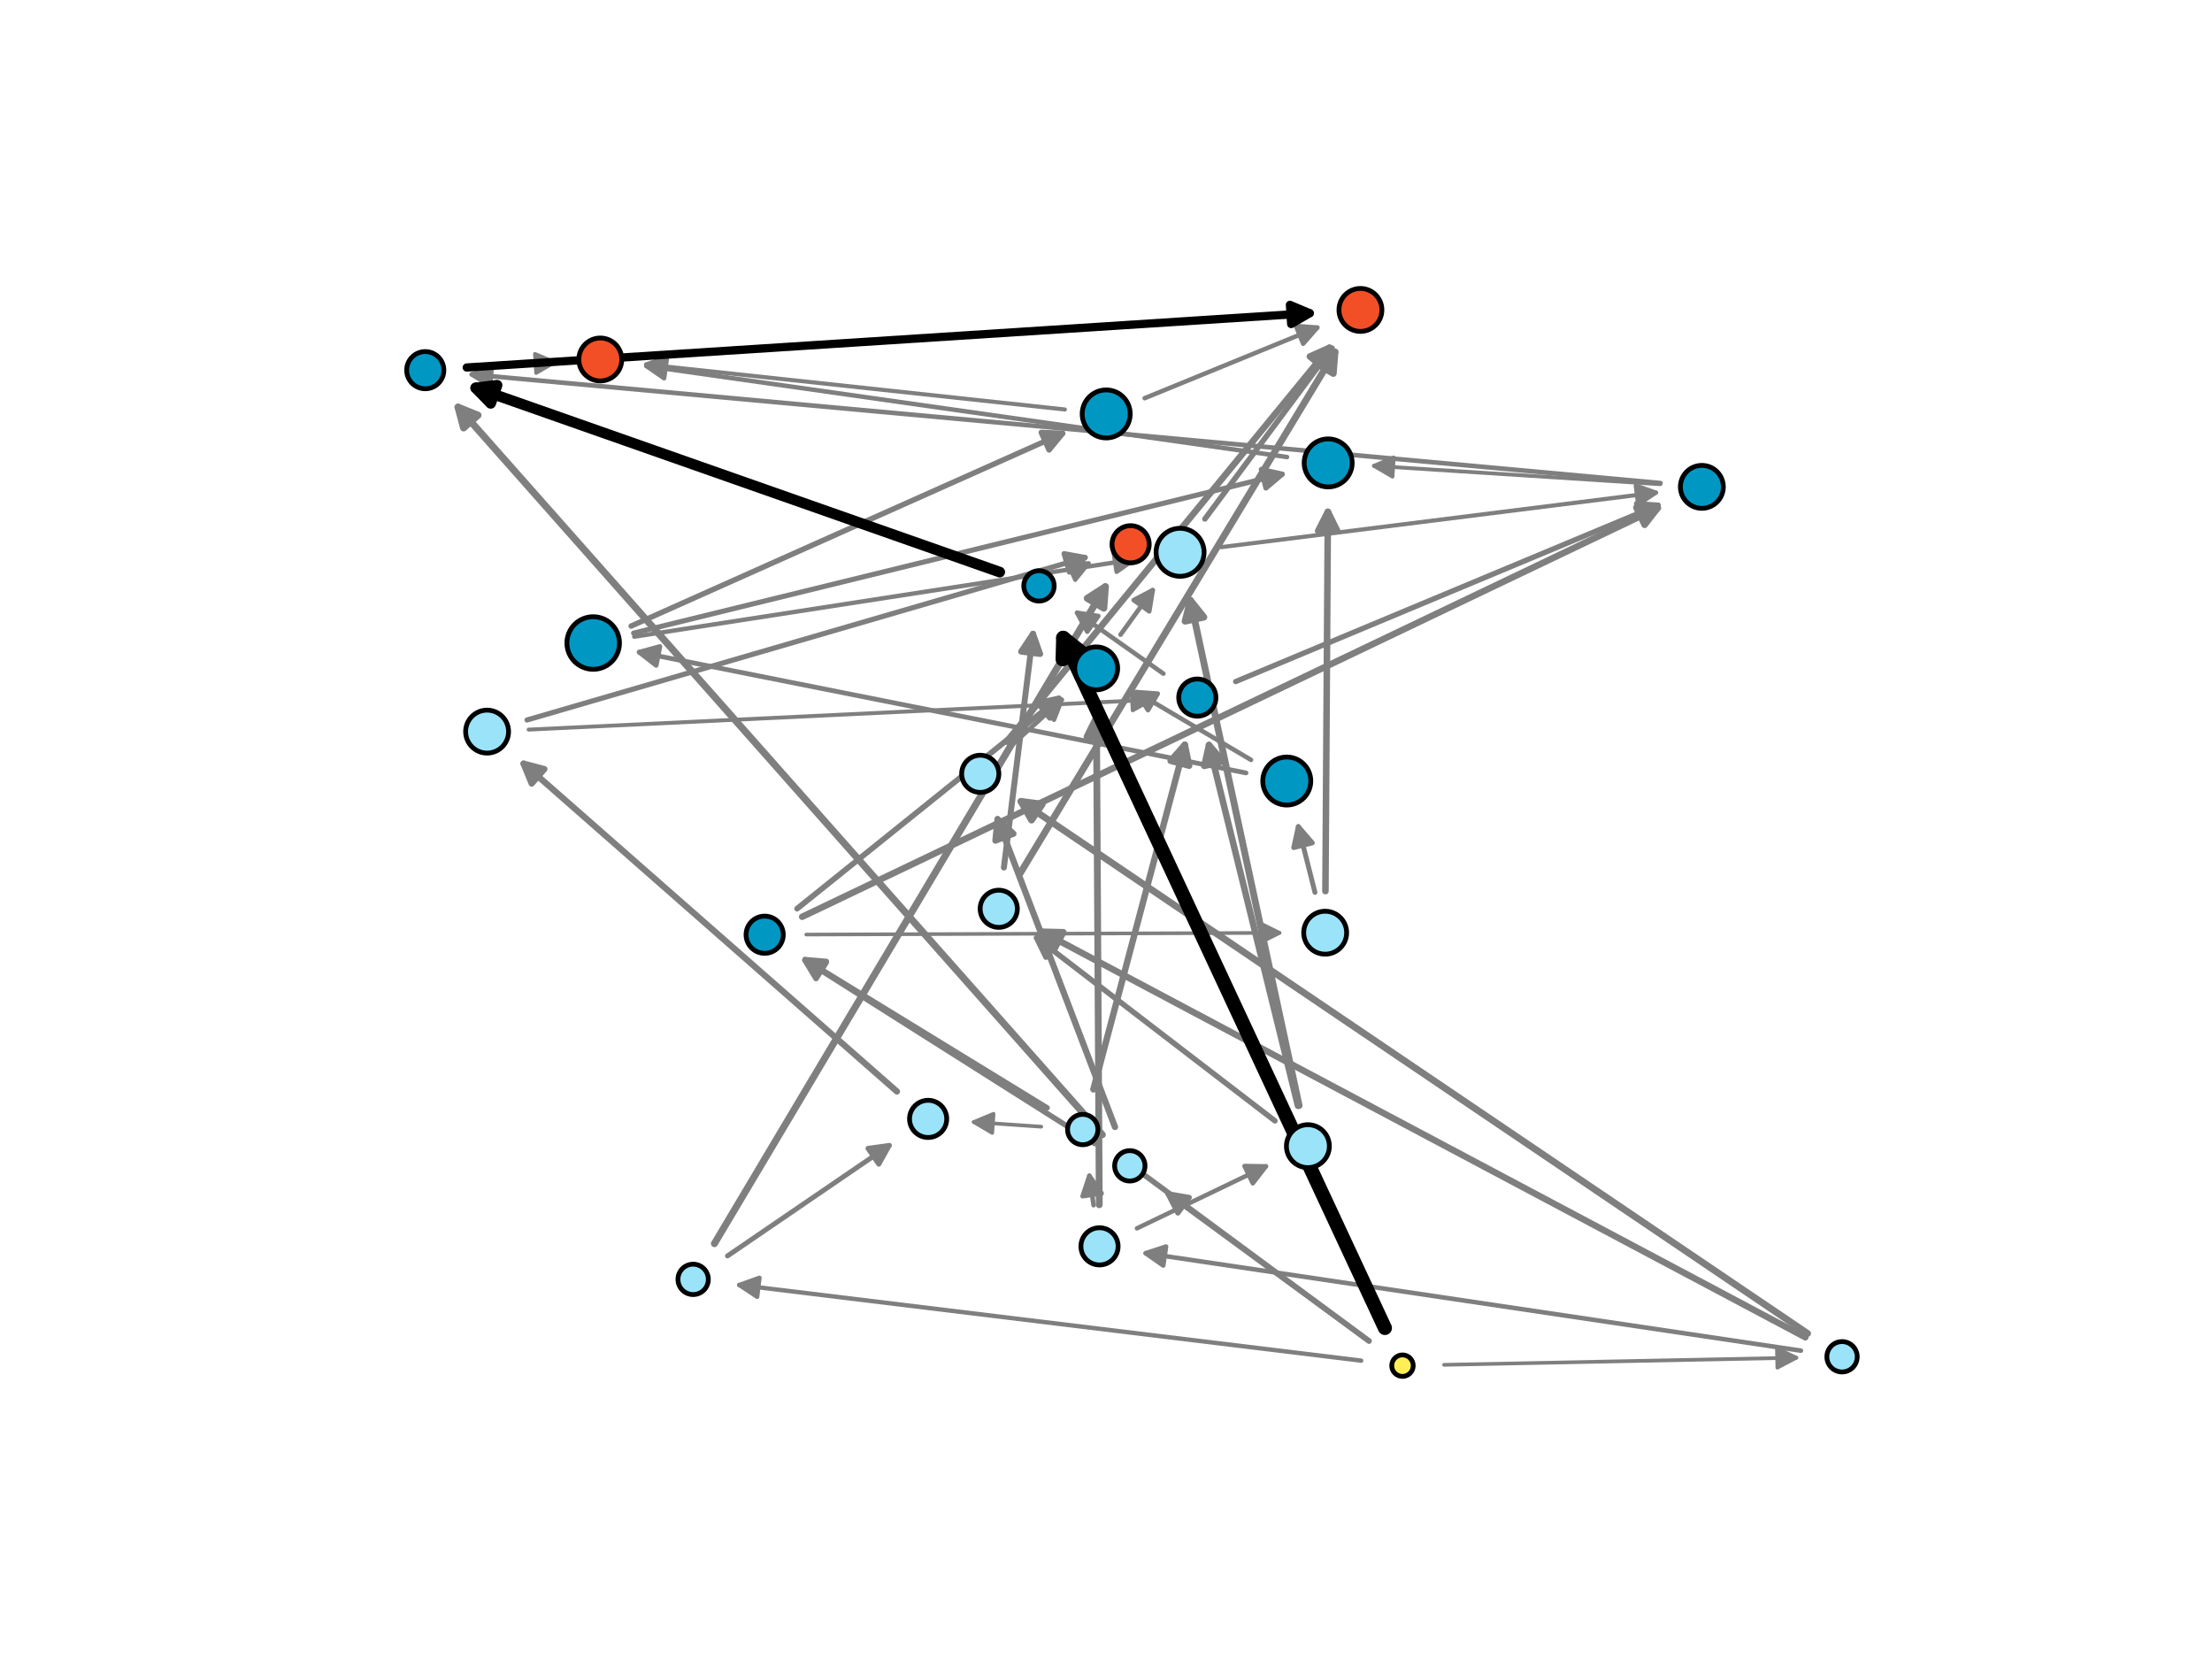 <?xml version="1.0" encoding="utf-8" standalone="no"?>
<!DOCTYPE svg PUBLIC "-//W3C//DTD SVG 1.1//EN"
  "http://www.w3.org/Graphics/SVG/1.1/DTD/svg11.dtd">
<svg xmlns:xlink="http://www.w3.org/1999/xlink" width="460.8pt" height="345.6pt" viewBox="0 0 460.8 345.6" xmlns="http://www.w3.org/2000/svg" version="1.1">
 <defs>
  <style type="text/css">*{stroke-linejoin: round; stroke-linecap: butt}</style>
 </defs>
 <g id="figure_1">
  <g id="patch_1">
   <path d="M 0 345.6 
L 460.8 345.6 
L 460.8 0 
L 0 0 
z
" style="fill: #ffffff"/>
  </g>
  <g id="axes_1">
   <g id="patch_2">
    <path d="M 167.956 194.687 
Q 217.676 194.509 266.554 194.333 
" clip-path="url(#p9e6b067996)" style="fill: none; stroke: #7f7f7f; stroke-width: 0.754; stroke-linecap: round"/>
    <path d="M 262.547 192.347 
L 266.554 194.333 
L 262.561 196.347 
L 262.547 192.347 
z
" clip-path="url(#p9e6b067996)" style="fill: #7f7f7f; stroke: #7f7f7f; stroke-width: 0.754; stroke-linecap: round"/>
   </g>
   <g id="patch_3">
    <path d="M 300.822 284.317 
Q 337.946 283.567 374.213 282.834 
" clip-path="url(#p9e6b067996)" style="fill: none; stroke: #7f7f7f; stroke-width: 0.766; stroke-linecap: round"/>
    <path d="M 370.173 280.915 
L 374.213 282.834 
L 370.254 284.914 
L 370.173 280.915 
z
" clip-path="url(#p9e6b067996)" style="fill: #7f7f7f; stroke: #7f7f7f; stroke-width: 0.766; stroke-linecap: round"/>
   </g>
   <g id="patch_4">
    <path d="M 216.917 234.71 
Q 209.452 234.196 202.846 233.74 
" clip-path="url(#p9e6b067996)" style="fill: none; stroke: #7f7f7f; stroke-width: 0.77; stroke-linecap: round"/>
    <path d="M 206.699 236.011 
L 202.846 233.74 
L 206.974 232.02 
L 206.699 236.011 
z
" clip-path="url(#p9e6b067996)" style="fill: #7f7f7f; stroke: #7f7f7f; stroke-width: 0.77; stroke-linecap: round"/>
   </g>
   <g id="patch_5">
    <path d="M 97.23 76.585 
Q 106.82 76 115.551 75.467 
" clip-path="url(#p9e6b067996)" style="fill: none; stroke: #7f7f7f; stroke-width: 0.77; stroke-linecap: round"/>
    <path d="M 111.437 73.714 
L 115.551 75.467 
L 111.68 77.707 
L 111.437 73.714 
z
" clip-path="url(#p9e6b067996)" style="fill: #7f7f7f; stroke: #7f7f7f; stroke-width: 0.77; stroke-linecap: round"/>
   </g>
   <g id="patch_6">
    <path d="M 345.886 100.868 
Q 315.608 98.927 286.216 97.042 
" clip-path="url(#p9e6b067996)" style="fill: none; stroke: #7f7f7f; stroke-width: 0.794; stroke-linecap: round"/>
    <path d="M 290.08 99.294 
L 286.216 97.042 
L 290.336 95.302 
L 290.08 99.294 
z
" clip-path="url(#p9e6b067996)" style="fill: #7f7f7f; stroke: #7f7f7f; stroke-width: 0.794; stroke-linecap: round"/>
   </g>
   <g id="patch_7">
    <path d="M 110.117 151.993 
Q 175.445 148.864 239.865 145.778 
" clip-path="url(#p9e6b067996)" style="fill: none; stroke: #7f7f7f; stroke-width: 0.812; stroke-linecap: round"/>
    <path d="M 235.774 143.971 
L 239.865 145.778 
L 235.965 147.967 
L 235.774 143.971 
z
" clip-path="url(#p9e6b067996)" style="fill: #7f7f7f; stroke: #7f7f7f; stroke-width: 0.812; stroke-linecap: round"/>
   </g>
   <g id="patch_8">
    <path d="M 224.322 118.47 
Q 225.981 117.716 226.8 117.345 
" clip-path="url(#p9e6b067996)" style="fill: none; stroke: #7f7f7f; stroke-width: 0.826; stroke-linecap: round"/>
    <path d="M 222.331 117.177 
L 226.8 117.345 
L 223.984 120.819 
L 222.331 117.177 
z
" clip-path="url(#p9e6b067996)" style="fill: #7f7f7f; stroke: #7f7f7f; stroke-width: 0.826; stroke-linecap: round"/>
   </g>
   <g id="patch_9">
    <path d="M 221.833 85.302 
Q 177.748 80.557 134.607 75.915 
" clip-path="url(#p9e6b067996)" style="fill: none; stroke: #7f7f7f; stroke-width: 0.849; stroke-linecap: round"/>
    <path d="M 138.37 78.331 
L 134.607 75.915 
L 138.798 74.354 
L 138.37 78.331 
z
" clip-path="url(#p9e6b067996)" style="fill: #7f7f7f; stroke: #7f7f7f; stroke-width: 0.849; stroke-linecap: round"/>
   </g>
   <g id="patch_10">
    <path d="M 254.427 113.976 
Q 300.181 108.238 344.971 102.621 
" clip-path="url(#p9e6b067996)" style="fill: none; stroke: #7f7f7f; stroke-width: 0.869; stroke-linecap: round"/>
    <path d="M 340.754 101.134 
L 344.971 102.621 
L 341.251 105.103 
L 340.754 101.134 
z
" clip-path="url(#p9e6b067996)" style="fill: #7f7f7f; stroke: #7f7f7f; stroke-width: 0.869; stroke-linecap: round"/>
   </g>
   <g id="patch_11">
    <path d="M 283.562 283.446 
Q 218.279 275.504 154.001 267.685 
" clip-path="url(#p9e6b067996)" style="fill: none; stroke: #7f7f7f; stroke-width: 0.906; stroke-linecap: round"/>
    <path d="M 157.73 270.153 
L 154.001 267.685 
L 158.213 266.183 
L 157.73 270.153 
z
" clip-path="url(#p9e6b067996)" style="fill: #7f7f7f; stroke: #7f7f7f; stroke-width: 0.906; stroke-linecap: round"/>
   </g>
   <g id="patch_12">
    <path d="M 132.127 132.63 
Q 184.699 124.504 236.262 116.534 
" clip-path="url(#p9e6b067996)" style="fill: none; stroke: #7f7f7f; stroke-width: 0.914; stroke-linecap: round"/>
    <path d="M 232.003 115.168 
L 236.262 116.534 
L 232.614 119.121 
L 232.003 115.168 
z
" clip-path="url(#p9e6b067996)" style="fill: #7f7f7f; stroke: #7f7f7f; stroke-width: 0.914; stroke-linecap: round"/>
   </g>
   <g id="patch_13">
    <path d="M 236.852 255.885 
Q 250.754 249.201 263.718 242.968 
" clip-path="url(#p9e6b067996)" style="fill: none; stroke: #7f7f7f; stroke-width: 0.93; stroke-linecap: round"/>
    <path d="M 259.246 242.899 
L 263.718 242.968 
L 260.979 246.504 
L 259.246 242.899 
z
" clip-path="url(#p9e6b067996)" style="fill: #7f7f7f; stroke: #7f7f7f; stroke-width: 0.93; stroke-linecap: round"/>
   </g>
   <g id="patch_14">
    <path d="M 268.109 95.212 
Q 200.867 85.658 134.66 76.252 
" clip-path="url(#p9e6b067996)" style="fill: none; stroke: #7f7f7f; stroke-width: 0.936; stroke-linecap: round"/>
    <path d="M 138.339 78.794 
L 134.66 76.252 
L 138.901 74.834 
L 138.339 78.794 
z
" clip-path="url(#p9e6b067996)" style="fill: #7f7f7f; stroke: #7f7f7f; stroke-width: 0.936; stroke-linecap: round"/>
   </g>
   <g id="patch_15">
    <path d="M 238.456 82.95 
Q 256.922 75.396 274.42 68.239 
" clip-path="url(#p9e6b067996)" style="fill: none; stroke: #7f7f7f; stroke-width: 0.937; stroke-linecap: round"/>
    <path d="M 269.96 67.902 
L 274.42 68.239 
L 271.475 71.604 
L 269.96 67.902 
z
" clip-path="url(#p9e6b067996)" style="fill: #7f7f7f; stroke: #7f7f7f; stroke-width: 0.937; stroke-linecap: round"/>
   </g>
   <g id="patch_16">
    <path d="M 210.612 155.374 
Q 216.282 150.217 221.175 145.766 
" clip-path="url(#p9e6b067996)" style="fill: none; stroke: #7f7f7f; stroke-width: 0.939; stroke-linecap: round"/>
    <path d="M 216.87 146.978 
L 221.175 145.766 
L 219.561 149.937 
L 216.87 146.978 
z
" clip-path="url(#p9e6b067996)" style="fill: #7f7f7f; stroke: #7f7f7f; stroke-width: 0.939; stroke-linecap: round"/>
   </g>
   <g id="patch_17">
    <path d="M 375.163 281.367 
Q 306.389 271.139 238.663 261.066 
" clip-path="url(#p9e6b067996)" style="fill: none; stroke: #7f7f7f; stroke-width: 0.948; stroke-linecap: round"/>
    <path d="M 242.326 263.633 
L 238.663 261.066 
L 242.914 259.676 
L 242.326 263.633 
z
" clip-path="url(#p9e6b067996)" style="fill: #7f7f7f; stroke: #7f7f7f; stroke-width: 0.948; stroke-linecap: round"/>
   </g>
   <g id="patch_18">
    <path d="M 242.349 140.329 
Q 232.931 133.684 224.381 127.653 
" clip-path="url(#p9e6b067996)" style="fill: none; stroke: #7f7f7f; stroke-width: 0.95; stroke-linecap: round"/>
    <path d="M 226.497 131.593 
L 224.381 127.653 
L 228.803 128.324 
L 226.497 131.593 
z
" clip-path="url(#p9e6b067996)" style="fill: #7f7f7f; stroke: #7f7f7f; stroke-width: 0.95; stroke-linecap: round"/>
   </g>
   <g id="patch_19">
    <path d="M 260.602 158.295 
Q 248.205 150.967 236.724 144.18 
" clip-path="url(#p9e6b067996)" style="fill: none; stroke: #7f7f7f; stroke-width: 0.952; stroke-linecap: round"/>
    <path d="M 239.149 147.937 
L 236.724 144.18 
L 241.185 144.494 
L 239.149 147.937 
z
" clip-path="url(#p9e6b067996)" style="fill: #7f7f7f; stroke: #7f7f7f; stroke-width: 0.952; stroke-linecap: round"/>
   </g>
   <g id="patch_20">
    <path d="M 233.432 132.212 
Q 237.096 127.142 240.132 122.94 
" clip-path="url(#p9e6b067996)" style="fill: none; stroke: #7f7f7f; stroke-width: 0.958; stroke-linecap: round"/>
    <path d="M 236.168 125.011 
L 240.132 122.94 
L 239.41 127.354 
L 236.168 125.011 
z
" clip-path="url(#p9e6b067996)" style="fill: #7f7f7f; stroke: #7f7f7f; stroke-width: 0.958; stroke-linecap: round"/>
   </g>
   <g id="patch_21">
    <path d="M 345.906 100.634 
Q 221.561 89.268 98.283 77.999 
" clip-path="url(#p9e6b067996)" style="fill: none; stroke: #7f7f7f; stroke-width: 0.959; stroke-linecap: round"/>
    <path d="M 102.085 80.354 
L 98.283 77.999 
L 102.449 76.371 
L 102.085 80.354 
z
" clip-path="url(#p9e6b067996)" style="fill: #7f7f7f; stroke: #7f7f7f; stroke-width: 0.959; stroke-linecap: round"/>
   </g>
   <g id="patch_22">
    <path d="M 227.818 251.062 
Q 227.302 247.471 226.939 244.941 
" clip-path="url(#p9e6b067996)" style="fill: none; stroke: #7f7f7f; stroke-width: 0.959; stroke-linecap: round"/>
    <path d="M 225.528 249.185 
L 226.939 244.941 
L 229.487 248.616 
L 225.528 249.185 
z
" clip-path="url(#p9e6b067996)" style="fill: #7f7f7f; stroke: #7f7f7f; stroke-width: 0.959; stroke-linecap: round"/>
   </g>
   <g id="patch_23">
    <path d="M 259.561 161.012 
Q 195.814 148.328 133.157 135.86 
" clip-path="url(#p9e6b067996)" style="fill: none; stroke: #7f7f7f; stroke-width: 0.994; stroke-linecap: round"/>
    <path d="M 136.69 138.602 
L 133.157 135.86 
L 137.471 134.679 
L 136.69 138.602 
z
" clip-path="url(#p9e6b067996)" style="fill: #7f7f7f; stroke: #7f7f7f; stroke-width: 0.994; stroke-linecap: round"/>
   </g>
   <g id="patch_24">
    <path d="M 273.931 185.902 
Q 272.057 178.501 270.462 172.201 
" clip-path="url(#p9e6b067996)" style="fill: none; stroke: #7f7f7f; stroke-width: 1.016; stroke-linecap: round"/>
    <path d="M 269.505 176.57 
L 270.462 172.201 
L 273.383 175.588 
L 269.505 176.57 
z
" clip-path="url(#p9e6b067996)" style="fill: #7f7f7f; stroke: #7f7f7f; stroke-width: 1.016; stroke-linecap: round"/>
   </g>
   <g id="patch_25">
    <path d="M 151.544 261.634 
Q 168.87 249.802 185.244 238.619 
" clip-path="url(#p9e6b067996)" style="fill: none; stroke: #7f7f7f; stroke-width: 1.03; stroke-linecap: round"/>
    <path d="M 180.813 239.223 
L 185.244 238.619 
L 183.069 242.526 
L 180.813 239.223 
z
" clip-path="url(#p9e6b067996)" style="fill: #7f7f7f; stroke: #7f7f7f; stroke-width: 1.03; stroke-linecap: round"/>
   </g>
   <g id="patch_26">
    <path d="M 131.987 131.89 
Q 200.13 115.191 267.12 98.774 
" clip-path="url(#p9e6b067996)" style="fill: none; stroke: #7f7f7f; stroke-width: 1.061; stroke-linecap: round"/>
    <path d="M 262.759 97.784 
L 267.12 98.774 
L 263.711 101.669 
L 262.759 97.784 
z
" clip-path="url(#p9e6b067996)" style="fill: #7f7f7f; stroke: #7f7f7f; stroke-width: 1.061; stroke-linecap: round"/>
   </g>
   <g id="patch_27">
    <path d="M 109.788 149.986 
Q 168.501 132.894 226.063 116.138 
" clip-path="url(#p9e6b067996)" style="fill: none; stroke: #7f7f7f; stroke-width: 1.072; stroke-linecap: round"/>
    <path d="M 221.664 115.335 
L 226.063 116.138 
L 222.782 119.176 
L 221.664 115.335 
z
" clip-path="url(#p9e6b067996)" style="fill: #7f7f7f; stroke: #7f7f7f; stroke-width: 1.072; stroke-linecap: round"/>
   </g>
   <g id="patch_28">
    <path d="M 218.166 230.78 
Q 192.422 215.011 167.71 199.874 
" clip-path="url(#p9e6b067996)" style="fill: none; stroke: #7f7f7f; stroke-width: 1.083; stroke-linecap: round"/>
    <path d="M 170.076 203.669 
L 167.71 199.874 
L 172.165 200.258 
L 170.076 203.669 
z
" clip-path="url(#p9e6b067996)" style="fill: #7f7f7f; stroke: #7f7f7f; stroke-width: 1.083; stroke-linecap: round"/>
   </g>
   <g id="patch_29">
    <path d="M 285.176 279.372 
Q 263.761 263.678 243.328 248.704 
" clip-path="url(#p9e6b067996)" style="fill: none; stroke: #7f7f7f; stroke-width: 1.09; stroke-linecap: round"/>
    <path d="M 245.373 252.682 
L 243.328 248.704 
L 247.737 249.456 
L 245.373 252.682 
z
" clip-path="url(#p9e6b067996)" style="fill: #7f7f7f; stroke: #7f7f7f; stroke-width: 1.09; stroke-linecap: round"/>
   </g>
   <g id="patch_30">
    <path d="M 257.414 141.983 
Q 301.975 123.372 345.395 105.237 
" clip-path="url(#p9e6b067996)" style="fill: none; stroke: #7f7f7f; stroke-width: 1.106; stroke-linecap: round"/>
    <path d="M 340.933 104.933 
L 345.395 105.237 
L 342.475 108.624 
L 340.933 104.933 
z
" clip-path="url(#p9e6b067996)" style="fill: #7f7f7f; stroke: #7f7f7f; stroke-width: 1.106; stroke-linecap: round"/>
   </g>
   <g id="patch_31">
    <path d="M 131.481 130.42 
Q 177.007 110.09 221.378 90.276 
" clip-path="url(#p9e6b067996)" style="fill: none; stroke: #7f7f7f; stroke-width: 1.131; stroke-linecap: round"/>
    <path d="M 216.91 90.081 
L 221.378 90.276 
L 218.541 93.733 
L 216.91 90.081 
z
" clip-path="url(#p9e6b067996)" style="fill: #7f7f7f; stroke: #7f7f7f; stroke-width: 1.131; stroke-linecap: round"/>
   </g>
   <g id="patch_32">
    <path d="M 228.042 238.233 
Q 197.324 218.79 167.678 200.026 
" clip-path="url(#p9e6b067996)" style="fill: none; stroke: #7f7f7f; stroke-width: 1.134; stroke-linecap: round"/>
    <path d="M 169.989 203.855 
L 167.678 200.026 
L 172.128 200.475 
L 169.989 203.855 
z
" clip-path="url(#p9e6b067996)" style="fill: #7f7f7f; stroke: #7f7f7f; stroke-width: 1.134; stroke-linecap: round"/>
   </g>
   <g id="patch_33">
    <path d="M 285.196 279.348 
Q 258.857 259.898 233.545 241.206 
" clip-path="url(#p9e6b067996)" style="fill: none; stroke: #7f7f7f; stroke-width: 1.141; stroke-linecap: round"/>
    <path d="M 235.574 245.191 
L 233.545 241.206 
L 237.95 241.973 
L 235.574 245.191 
z
" clip-path="url(#p9e6b067996)" style="fill: #7f7f7f; stroke: #7f7f7f; stroke-width: 1.141; stroke-linecap: round"/>
   </g>
   <g id="patch_34">
    <path d="M 265.59 233.494 
Q 240.26 214.043 215.943 195.371 
" clip-path="url(#p9e6b067996)" style="fill: none; stroke: #7f7f7f; stroke-width: 1.143; stroke-linecap: round"/>
    <path d="M 217.897 199.393 
L 215.943 195.371 
L 220.334 196.22 
L 217.897 199.393 
z
" clip-path="url(#p9e6b067996)" style="fill: #7f7f7f; stroke: #7f7f7f; stroke-width: 1.143; stroke-linecap: round"/>
   </g>
   <g id="patch_35">
    <path d="M 251.003 108.105 
Q 264.617 89.809 277.464 72.545 
" clip-path="url(#p9e6b067996)" style="fill: none; stroke: #7f7f7f; stroke-width: 1.149; stroke-linecap: round"/>
    <path d="M 273.472 74.56 
L 277.464 72.545 
L 276.681 76.948 
L 273.472 74.56 
z
" clip-path="url(#p9e6b067996)" style="fill: #7f7f7f; stroke: #7f7f7f; stroke-width: 1.149; stroke-linecap: round"/>
   </g>
   <g id="patch_36">
    <path d="M 166.044 189.295 
Q 193.825 166.976 220.577 145.483 
" clip-path="url(#p9e6b067996)" style="fill: none; stroke: #7f7f7f; stroke-width: 1.18; stroke-linecap: round"/>
    <path d="M 216.207 146.429 
L 220.577 145.483 
L 218.712 149.548 
L 216.207 146.429 
z
" clip-path="url(#p9e6b067996)" style="fill: #7f7f7f; stroke: #7f7f7f; stroke-width: 1.18; stroke-linecap: round"/>
   </g>
   <g id="patch_37">
    <path d="M 209.128 180.723 
Q 212.248 155.681 215.196 132.02 
" clip-path="url(#p9e6b067996)" style="fill: none; stroke: #7f7f7f; stroke-width: 1.244; stroke-linecap: round"/>
    <path d="M 212.716 135.742 
L 215.196 132.02 
L 216.686 136.237 
L 212.716 135.742 
z
" clip-path="url(#p9e6b067996)" style="fill: #7f7f7f; stroke: #7f7f7f; stroke-width: 1.244; stroke-linecap: round"/>
   </g>
   <g id="patch_38">
    <path d="M 186.839 227.371 
Q 147.408 192.745 109.072 159.082 
" clip-path="url(#p9e6b067996)" style="fill: none; stroke: #7f7f7f; stroke-width: 1.304; stroke-linecap: round"/>
    <path d="M 110.758 163.224 
L 109.072 159.082 
L 113.397 160.218 
L 110.758 163.224 
z
" clip-path="url(#p9e6b067996)" style="fill: #7f7f7f; stroke: #7f7f7f; stroke-width: 1.304; stroke-linecap: round"/>
   </g>
   <g id="patch_39">
    <path d="M 232.274 234.773 
Q 219.783 202.031 207.813 170.654 
" clip-path="url(#p9e6b067996)" style="fill: none; stroke: #7f7f7f; stroke-width: 1.308; stroke-linecap: round"/>
    <path d="M 207.37 175.105 
L 207.813 170.654 
L 211.107 173.679 
L 207.37 175.105 
z
" clip-path="url(#p9e6b067996)" style="fill: #7f7f7f; stroke: #7f7f7f; stroke-width: 1.308; stroke-linecap: round"/>
   </g>
   <g id="patch_40">
    <path d="M 227.776 226.933 
Q 237.489 190.312 246.819 155.137 
" clip-path="url(#p9e6b067996)" style="fill: none; stroke: #7f7f7f; stroke-width: 1.338; stroke-linecap: round"/>
    <path d="M 243.861 158.491 
L 246.819 155.137 
L 247.727 159.516 
L 243.861 158.491 
z
" clip-path="url(#p9e6b067996)" style="fill: #7f7f7f; stroke: #7f7f7f; stroke-width: 1.338; stroke-linecap: round"/>
   </g>
   <g id="patch_41">
    <path d="M 167.107 190.985 
Q 256.91 148.071 345.352 105.808 
" clip-path="url(#p9e6b067996)" style="fill: none; stroke: #7f7f7f; stroke-width: 1.349; stroke-linecap: round"/>
    <path d="M 340.88 105.728 
L 345.352 105.808 
L 342.605 109.337 
L 340.88 105.728 
z
" clip-path="url(#p9e6b067996)" style="fill: #7f7f7f; stroke: #7f7f7f; stroke-width: 1.349; stroke-linecap: round"/>
   </g>
   <g id="patch_42">
    <path d="M 376.083 278.579 
Q 295.894 235.979 217.038 194.086 
" clip-path="url(#p9e6b067996)" style="fill: none; stroke: #7f7f7f; stroke-width: 1.349; stroke-linecap: round"/>
    <path d="M 219.632 197.729 
L 217.038 194.086 
L 221.509 194.197 
L 219.632 197.729 
z
" clip-path="url(#p9e6b067996)" style="fill: #7f7f7f; stroke: #7f7f7f; stroke-width: 1.349; stroke-linecap: round"/>
   </g>
   <g id="patch_43">
    <path d="M 270.384 230.357 
Q 260.94 192.044 251.858 155.196 
" clip-path="url(#p9e6b067996)" style="fill: none; stroke: #7f7f7f; stroke-width: 1.35; stroke-linecap: round"/>
    <path d="M 250.873 159.558 
L 251.858 155.196 
L 254.757 158.601 
L 250.873 159.558 
z
" clip-path="url(#p9e6b067996)" style="fill: #7f7f7f; stroke: #7f7f7f; stroke-width: 1.35; stroke-linecap: round"/>
   </g>
   <g id="patch_44">
    <path d="M 209.695 154.503 
Q 243.803 112.884 276.948 72.44 
" clip-path="url(#p9e6b067996)" style="fill: none; stroke: #7f7f7f; stroke-width: 1.36; stroke-linecap: round"/>
    <path d="M 272.866 74.266 
L 276.948 72.44 
L 275.96 76.801 
L 272.866 74.266 
z
" clip-path="url(#p9e6b067996)" style="fill: #7f7f7f; stroke: #7f7f7f; stroke-width: 1.36; stroke-linecap: round"/>
   </g>
   <g id="patch_45">
    <path d="M 276.112 185.64 
Q 276.37 145.366 276.619 106.615 
" clip-path="url(#p9e6b067996)" style="fill: none; stroke: #7f7f7f; stroke-width: 1.363; stroke-linecap: round"/>
    <path d="M 274.593 110.602 
L 276.619 106.615 
L 278.593 110.628 
L 274.593 110.602 
z
" clip-path="url(#p9e6b067996)" style="fill: #7f7f7f; stroke: #7f7f7f; stroke-width: 1.363; stroke-linecap: round"/>
   </g>
   <g id="patch_46">
    <path d="M 229 250.976 
Q 228.703 199.434 228.415 149.476 
" clip-path="url(#p9e6b067996)" style="fill: none; stroke: #7f7f7f; stroke-width: 1.416; stroke-linecap: round"/>
    <path d="M 226.438 153.487 
L 228.415 149.476 
L 230.438 153.464 
L 226.438 153.487 
z
" clip-path="url(#p9e6b067996)" style="fill: #7f7f7f; stroke: #7f7f7f; stroke-width: 1.416; stroke-linecap: round"/>
   </g>
   <g id="patch_47">
    <path d="M 376.556 277.789 
Q 293.967 221.92 212.691 166.94 
" clip-path="url(#p9e6b067996)" style="fill: none; stroke: #7f7f7f; stroke-width: 1.418; stroke-linecap: round"/>
    <path d="M 214.884 170.838 
L 212.691 166.94 
L 217.125 167.525 
L 214.884 170.838 
z
" clip-path="url(#p9e6b067996)" style="fill: #7f7f7f; stroke: #7f7f7f; stroke-width: 1.418; stroke-linecap: round"/>
   </g>
   <g id="patch_48">
    <path d="M 270.634 230.299 
Q 259.144 176.909 247.989 125.074 
" clip-path="url(#p9e6b067996)" style="fill: none; stroke: #7f7f7f; stroke-width: 1.422; stroke-linecap: round"/>
    <path d="M 246.875 129.406 
L 247.989 125.074 
L 250.785 128.564 
L 246.875 129.406 
z
" clip-path="url(#p9e6b067996)" style="fill: #7f7f7f; stroke: #7f7f7f; stroke-width: 1.422; stroke-linecap: round"/>
   </g>
   <g id="patch_49">
    <path d="M 212.535 181.903 
Q 245.729 126.942 278.1 73.343 
" clip-path="url(#p9e6b067996)" style="fill: none; stroke: #7f7f7f; stroke-width: 1.424; stroke-linecap: round"/>
    <path d="M 274.321 75.733 
L 278.1 73.343 
L 277.745 77.801 
L 274.321 75.733 
z
" clip-path="url(#p9e6b067996)" style="fill: #7f7f7f; stroke: #7f7f7f; stroke-width: 1.424; stroke-linecap: round"/>
   </g>
   <g id="patch_50">
    <path d="M 148.824 259.074 
Q 189.962 189.949 230.266 122.225 
" clip-path="url(#p9e6b067996)" style="fill: none; stroke: #7f7f7f; stroke-width: 1.46; stroke-linecap: round"/>
    <path d="M 226.502 124.64 
L 230.266 122.225 
L 229.939 126.686 
L 226.502 124.64 
z
" clip-path="url(#p9e6b067996)" style="fill: #7f7f7f; stroke: #7f7f7f; stroke-width: 1.46; stroke-linecap: round"/>
   </g>
   <g id="patch_51">
    <path d="M 229.621 236.383 
Q 161.975 159.989 95.419 84.825 
" clip-path="url(#p9e6b067996)" style="fill: none; stroke: #7f7f7f; stroke-width: 1.47; stroke-linecap: round"/>
    <path d="M 96.573 89.145 
L 95.419 84.825 
L 99.568 86.493 
L 96.573 89.145 
z
" clip-path="url(#p9e6b067996)" style="fill: #7f7f7f; stroke: #7f7f7f; stroke-width: 1.47; stroke-linecap: round"/>
   </g>
   <g id="patch_52">
    <path d="M 97.231 76.556 
Q 185.995 70.839 272.84 65.245 
" clip-path="url(#p9e6b067996)" style="fill: none; stroke: #000000; stroke-width: 1.72; stroke-linecap: round"/>
    <path d="M 268.719 63.506 
L 272.84 65.245 
L 268.976 67.498 
L 268.719 63.506 
z
" clip-path="url(#p9e6b067996)" style="stroke: #000000; stroke-width: 1.72; stroke-linecap: round"/>
   </g>
   <g id="patch_53">
    <path d="M 208.264 119.176 
Q 152.512 99.58 99.107 80.809 
" clip-path="url(#p9e6b067996)" style="fill: none; stroke: #000000; stroke-width: 2.226; stroke-linecap: round"/>
    <path d="M 102.218 84.022 
L 99.107 80.809 
L 103.544 80.249 
L 102.218 84.022 
z
" clip-path="url(#p9e6b067996)" style="stroke: #000000; stroke-width: 2.226; stroke-linecap: round"/>
   </g>
   <g id="patch_54">
    <path d="M 288.503 276.642 
Q 254.299 203.269 221.483 132.871 
" clip-path="url(#p9e6b067996)" style="fill: none; stroke: #000000; stroke-width: 2.935; stroke-linecap: round"/>
    <path d="M 221.36 137.342 
L 221.483 132.871 
L 224.986 135.652 
L 221.36 137.342 
z
" clip-path="url(#p9e6b067996)" style="stroke: #000000; stroke-width: 2.935; stroke-linecap: round"/>
   </g>
   <g id="PathCollection_1">
    <path d="M 292.162 286.728 
C 292.755 286.728 293.324 286.492 293.743 286.073 
C 294.162 285.653 294.398 285.085 294.398 284.492 
C 294.398 283.899 294.162 283.33 293.743 282.91 
C 293.324 282.491 292.755 282.256 292.162 282.256 
C 291.569 282.256 291 282.491 290.581 282.91 
C 290.161 283.33 289.926 283.899 289.926 284.492 
C 289.926 285.085 290.161 285.653 290.581 286.073 
C 291 286.492 291.569 286.728 292.162 286.728 
z
" clip-path="url(#p9e6b067996)" style="fill: #ffef55; stroke: #000000"/>
    <path d="M 144.395 269.679 
C 145.233 269.679 146.038 269.346 146.631 268.753 
C 147.224 268.16 147.557 267.355 147.557 266.517 
C 147.557 265.678 147.224 264.874 146.631 264.281 
C 146.038 263.688 145.233 263.354 144.395 263.354 
C 143.556 263.354 142.752 263.688 142.159 264.281 
C 141.566 264.874 141.232 265.678 141.232 266.517 
C 141.232 267.355 141.566 268.16 142.159 268.753 
C 142.752 269.346 143.556 269.679 144.395 269.679 
z
" clip-path="url(#p9e6b067996)" style="fill: #9be3f9; stroke: #000000"/>
    <path d="M 225.555 238.468 
C 226.393 238.468 227.198 238.135 227.791 237.542 
C 228.384 236.949 228.717 236.145 228.717 235.306 
C 228.717 234.467 228.384 233.663 227.791 233.07 
C 227.198 232.477 226.393 232.144 225.555 232.144 
C 224.716 232.144 223.912 232.477 223.319 233.07 
C 222.726 233.663 222.392 234.467 222.392 235.306 
C 222.392 236.145 222.726 236.949 223.319 237.542 
C 223.912 238.135 224.716 238.468 225.555 238.468 
z
" clip-path="url(#p9e6b067996)" style="fill: #9be3f9; stroke: #000000"/>
    <path d="M 235.361 246.028 
C 236.2 246.028 237.004 245.695 237.597 245.102 
C 238.19 244.509 238.524 243.704 238.524 242.866 
C 238.524 242.027 238.19 241.223 237.597 240.63 
C 237.004 240.037 236.2 239.703 235.361 239.703 
C 234.523 239.703 233.718 240.037 233.125 240.63 
C 232.532 241.223 232.199 242.027 232.199 242.866 
C 232.199 243.704 232.532 244.509 233.125 245.102 
C 233.718 245.695 234.523 246.028 235.361 246.028 
z
" clip-path="url(#p9e6b067996)" style="fill: #9be3f9; stroke: #000000"/>
    <path d="M 383.73 285.804 
C 384.569 285.804 385.373 285.471 385.966 284.878 
C 386.559 284.285 386.893 283.48 386.893 282.642 
C 386.893 281.803 386.559 280.999 385.966 280.406 
C 385.373 279.813 384.569 279.479 383.73 279.479 
C 382.892 279.479 382.087 279.813 381.494 280.406 
C 380.901 280.999 380.568 281.803 380.568 282.642 
C 380.568 283.48 380.901 284.285 381.494 284.878 
C 382.087 285.471 382.892 285.804 383.73 285.804 
z
" clip-path="url(#p9e6b067996)" style="fill: #9be3f9; stroke: #000000"/>
    <path d="M 216.438 125.211 
C 217.276 125.211 218.081 124.878 218.674 124.285 
C 219.267 123.692 219.6 122.887 219.6 122.049 
C 219.6 121.21 219.267 120.406 218.674 119.813 
C 218.081 119.22 217.276 118.886 216.438 118.886 
C 215.599 118.886 214.795 119.22 214.202 119.813 
C 213.609 120.406 213.275 121.21 213.275 122.049 
C 213.275 122.887 213.609 123.692 214.202 124.285 
C 214.795 124.878 215.599 125.211 216.438 125.211 
z
" clip-path="url(#p9e6b067996)" style="fill: #0097c3; stroke: #000000"/>
    <path d="M 193.347 236.958 
C 194.374 236.958 195.36 236.55 196.086 235.824 
C 196.812 235.098 197.22 234.112 197.22 233.085 
C 197.22 232.058 196.812 231.073 196.086 230.347 
C 195.36 229.62 194.374 229.212 193.347 229.212 
C 192.32 229.212 191.335 229.62 190.609 230.347 
C 189.882 231.073 189.474 232.058 189.474 233.085 
C 189.474 234.112 189.882 235.098 190.609 235.824 
C 191.335 236.55 192.32 236.958 193.347 236.958 
z
" clip-path="url(#p9e6b067996)" style="fill: #9be3f9; stroke: #000000"/>
    <path d="M 235.529 117.255 
C 236.556 117.255 237.542 116.847 238.268 116.121 
C 238.994 115.394 239.402 114.409 239.402 113.382 
C 239.402 112.355 238.994 111.37 238.268 110.643 
C 237.542 109.917 236.556 109.509 235.529 109.509 
C 234.502 109.509 233.517 109.917 232.791 110.643 
C 232.064 111.37 231.656 112.355 231.656 113.382 
C 231.656 114.409 232.064 115.394 232.791 116.121 
C 233.517 116.847 234.502 117.255 235.529 117.255 
z
" clip-path="url(#p9e6b067996)" style="fill: #f24f26; stroke: #000000"/>
    <path d="M 159.293 198.592 
C 160.32 198.592 161.306 198.184 162.032 197.457 
C 162.758 196.731 163.166 195.746 163.166 194.719 
C 163.166 193.692 162.758 192.706 162.032 191.98 
C 161.306 191.254 160.32 190.846 159.293 190.846 
C 158.266 190.846 157.281 191.254 156.555 191.98 
C 155.828 192.706 155.42 193.692 155.42 194.719 
C 155.42 195.746 155.828 196.731 156.555 197.457 
C 157.281 198.184 158.266 198.592 159.293 198.592 
z
" clip-path="url(#p9e6b067996)" style="fill: #0097c3; stroke: #000000"/>
    <path d="M 249.424 149.193 
C 250.451 149.193 251.436 148.785 252.162 148.058 
C 252.888 147.332 253.297 146.347 253.297 145.32 
C 253.297 144.293 252.888 143.307 252.162 142.581 
C 251.436 141.855 250.451 141.447 249.424 141.447 
C 248.396 141.447 247.411 141.855 246.685 142.581 
C 245.959 143.307 245.551 144.293 245.551 145.32 
C 245.551 146.347 245.959 147.332 246.685 148.058 
C 247.411 148.785 248.396 149.193 249.424 149.193 
z
" clip-path="url(#p9e6b067996)" style="fill: #0097c3; stroke: #000000"/>
    <path d="M 204.206 165.074 
C 205.233 165.074 206.219 164.665 206.945 163.939 
C 207.671 163.213 208.079 162.228 208.079 161.201 
C 208.079 160.173 207.671 159.188 206.945 158.462 
C 206.219 157.736 205.233 157.328 204.206 157.328 
C 203.179 157.328 202.194 157.736 201.468 158.462 
C 200.741 159.188 200.333 160.173 200.333 161.201 
C 200.333 162.228 200.741 163.213 201.468 163.939 
C 202.194 164.665 203.179 165.074 204.206 165.074 
z
" clip-path="url(#p9e6b067996)" style="fill: #9be3f9; stroke: #000000"/>
    <path d="M 88.59 80.986 
C 89.617 80.986 90.602 80.577 91.328 79.851 
C 92.055 79.125 92.463 78.14 92.463 77.113 
C 92.463 76.085 92.055 75.1 91.328 74.374 
C 90.602 73.648 89.617 73.24 88.59 73.24 
C 87.563 73.24 86.577 73.648 85.851 74.374 
C 85.125 75.1 84.717 76.085 84.717 77.113 
C 84.717 78.14 85.125 79.125 85.851 79.851 
C 86.577 80.577 87.563 80.986 88.59 80.986 
z
" clip-path="url(#p9e6b067996)" style="fill: #0097c3; stroke: #000000"/>
    <path d="M 229.049 263.509 
C 230.076 263.509 231.062 263.101 231.788 262.375 
C 232.514 261.649 232.922 260.663 232.922 259.636 
C 232.922 258.609 232.514 257.624 231.788 256.898 
C 231.062 256.171 230.076 255.763 229.049 255.763 
C 228.022 255.763 227.037 256.171 226.311 256.898 
C 225.584 257.624 225.176 258.609 225.176 259.636 
C 225.176 260.663 225.584 261.649 226.311 262.375 
C 227.037 263.101 228.022 263.509 229.049 263.509 
z
" clip-path="url(#p9e6b067996)" style="fill: #9be3f9; stroke: #000000"/>
    <path d="M 208.058 193.189 
C 209.085 193.189 210.07 192.781 210.796 192.054 
C 211.523 191.328 211.931 190.343 211.931 189.316 
C 211.931 188.289 211.523 187.303 210.796 186.577 
C 210.07 185.851 209.085 185.443 208.058 185.443 
C 207.031 185.443 206.045 185.851 205.319 186.577 
C 204.593 187.303 204.185 188.289 204.185 189.316 
C 204.185 190.343 204.593 191.328 205.319 192.054 
C 206.045 192.781 207.031 193.189 208.058 193.189 
z
" clip-path="url(#p9e6b067996)" style="fill: #9be3f9; stroke: #000000"/>
    <path d="M 101.471 156.88 
C 102.657 156.88 103.794 156.408 104.633 155.57 
C 105.472 154.731 105.943 153.593 105.943 152.407 
C 105.943 151.221 105.472 150.084 104.633 149.245 
C 103.794 148.407 102.657 147.935 101.471 147.935 
C 100.285 147.935 99.147 148.407 98.309 149.245 
C 97.47 150.084 96.999 151.221 96.999 152.407 
C 96.999 153.593 97.47 154.731 98.309 155.57 
C 99.147 156.408 100.285 156.88 101.471 156.88 
z
" clip-path="url(#p9e6b067996)" style="fill: #9be3f9; stroke: #000000"/>
    <path d="M 228.356 143.706 
C 229.543 143.706 230.68 143.235 231.519 142.396 
C 232.357 141.557 232.829 140.42 232.829 139.234 
C 232.829 138.048 232.357 136.91 231.519 136.071 
C 230.68 135.233 229.543 134.762 228.356 134.762 
C 227.17 134.762 226.033 135.233 225.194 136.071 
C 224.356 136.91 223.884 138.048 223.884 139.234 
C 223.884 140.42 224.356 141.557 225.194 142.396 
C 226.033 143.235 227.17 143.706 228.356 143.706 
z
" clip-path="url(#p9e6b067996)" style="fill: #0097c3; stroke: #000000"/>
    <path d="M 354.529 105.894 
C 355.715 105.894 356.852 105.423 357.691 104.585 
C 358.53 103.746 359.001 102.608 359.001 101.422 
C 359.001 100.236 358.53 99.099 357.691 98.26 
C 356.852 97.421 355.715 96.95 354.529 96.95 
C 353.343 96.95 352.205 97.421 351.367 98.26 
C 350.528 99.099 350.057 100.236 350.057 101.422 
C 350.057 102.608 350.528 103.746 351.367 104.585 
C 352.205 105.423 353.343 105.894 354.529 105.894 
z
" clip-path="url(#p9e6b067996)" style="fill: #0097c3; stroke: #000000"/>
    <path d="M 276.056 198.771 
C 277.243 198.771 278.38 198.3 279.219 197.461 
C 280.057 196.622 280.529 195.485 280.529 194.299 
C 280.529 193.113 280.057 191.975 279.219 191.136 
C 278.38 190.298 277.243 189.826 276.056 189.826 
C 274.87 189.826 273.733 190.298 272.894 191.136 
C 272.056 191.975 271.584 193.113 271.584 194.299 
C 271.584 195.485 272.056 196.622 272.894 197.461 
C 273.733 198.3 274.87 198.771 276.056 198.771 
z
" clip-path="url(#p9e6b067996)" style="fill: #9be3f9; stroke: #000000"/>
    <path d="M 283.403 69.037 
C 284.589 69.037 285.726 68.565 286.565 67.727 
C 287.404 66.888 287.875 65.75 287.875 64.564 
C 287.875 63.378 287.404 62.241 286.565 61.402 
C 285.726 60.563 284.589 60.092 283.403 60.092 
C 282.217 60.092 281.079 60.563 280.24 61.402 
C 279.402 62.241 278.93 63.378 278.93 64.564 
C 278.93 65.75 279.402 66.888 280.24 67.727 
C 281.079 68.565 282.217 69.037 283.403 69.037 
z
" clip-path="url(#p9e6b067996)" style="fill: #f24f26; stroke: #000000"/>
    <path d="M 125.054 79.359 
C 126.24 79.359 127.378 78.888 128.216 78.049 
C 129.055 77.211 129.526 76.073 129.526 74.887 
C 129.526 73.701 129.055 72.563 128.216 71.725 
C 127.378 70.886 126.24 70.415 125.054 70.415 
C 123.868 70.415 122.73 70.886 121.892 71.725 
C 121.053 72.563 120.582 73.701 120.582 74.887 
C 120.582 76.073 121.053 77.211 121.892 78.049 
C 122.73 78.888 123.868 79.359 125.054 79.359 
z
" clip-path="url(#p9e6b067996)" style="fill: #f24f26; stroke: #000000"/>
    <path d="M 272.457 243.239 
C 273.643 243.239 274.781 242.768 275.619 241.929 
C 276.458 241.091 276.929 239.953 276.929 238.767 
C 276.929 237.581 276.458 236.443 275.619 235.605 
C 274.781 234.766 273.643 234.295 272.457 234.295 
C 271.271 234.295 270.133 234.766 269.295 235.605 
C 268.456 236.443 267.985 237.581 267.985 238.767 
C 267.985 239.953 268.456 241.091 269.295 241.929 
C 270.133 242.768 271.271 243.239 272.457 243.239 
z
" clip-path="url(#p9e6b067996)" style="fill: #9be3f9; stroke: #000000"/>
    <path d="M 245.832 120.054 
C 247.158 120.054 248.43 119.528 249.368 118.59 
C 250.305 117.652 250.832 116.38 250.832 115.054 
C 250.832 113.728 250.305 112.456 249.368 111.519 
C 248.43 110.581 247.158 110.054 245.832 110.054 
C 244.506 110.054 243.234 110.581 242.297 111.519 
C 241.359 112.456 240.832 113.728 240.832 115.054 
C 240.832 116.38 241.359 117.652 242.297 118.59 
C 243.234 119.528 244.506 120.054 245.832 120.054 
z
" clip-path="url(#p9e6b067996)" style="fill: #9be3f9; stroke: #000000"/>
    <path d="M 276.684 101.431 
C 278.01 101.431 279.282 100.904 280.22 99.966 
C 281.157 99.029 281.684 97.757 281.684 96.431 
C 281.684 95.105 281.157 93.833 280.22 92.895 
C 279.282 91.958 278.01 91.431 276.684 91.431 
C 275.358 91.431 274.086 91.958 273.148 92.895 
C 272.211 93.833 271.684 95.105 271.684 96.431 
C 271.684 97.757 272.211 99.029 273.148 99.966 
C 274.086 100.904 275.358 101.431 276.684 101.431 
z
" clip-path="url(#p9e6b067996)" style="fill: #0097c3; stroke: #000000"/>
    <path d="M 268.058 167.703 
C 269.384 167.703 270.656 167.176 271.593 166.239 
C 272.531 165.301 273.058 164.029 273.058 162.703 
C 273.058 161.377 272.531 160.105 271.593 159.168 
C 270.656 158.23 269.384 157.703 268.058 157.703 
C 266.732 157.703 265.46 158.23 264.522 159.168 
C 263.585 160.105 263.058 161.377 263.058 162.703 
C 263.058 164.029 263.585 165.301 264.522 166.239 
C 265.46 167.176 266.732 167.703 268.058 167.703 
z
" clip-path="url(#p9e6b067996)" style="fill: #0097c3; stroke: #000000"/>
    <path d="M 123.572 139.429 
C 125.024 139.429 126.418 138.852 127.445 137.825 
C 128.472 136.798 129.049 135.405 129.049 133.952 
C 129.049 132.5 128.472 131.106 127.445 130.079 
C 126.418 129.052 125.024 128.475 123.572 128.475 
C 122.119 128.475 120.726 129.052 119.699 130.079 
C 118.672 131.106 118.095 132.5 118.095 133.952 
C 118.095 135.405 118.672 136.798 119.699 137.825 
C 120.726 138.852 122.119 139.429 123.572 139.429 
z
" clip-path="url(#p9e6b067996)" style="fill: #0097c3; stroke: #000000"/>
    <path d="M 230.442 91.228 
C 231.768 91.228 233.04 90.701 233.978 89.764 
C 234.916 88.826 235.442 87.554 235.442 86.228 
C 235.442 84.902 234.916 83.63 233.978 82.693 
C 233.04 81.755 231.768 81.228 230.442 81.228 
C 229.116 81.228 227.845 81.755 226.907 82.693 
C 225.969 83.63 225.442 84.902 225.442 86.228 
C 225.442 87.554 225.969 88.826 226.907 89.764 
C 227.845 90.701 229.116 91.228 230.442 91.228 
z
" clip-path="url(#p9e6b067996)" style="fill: #0097c3; stroke: #000000"/>
   </g>
  </g>
 </g>
 <defs>
  <clipPath id="p9e6b067996">
   <rect x="57.6" y="41.472" width="357.12" height="266.112"/>
  </clipPath>
 </defs>
</svg>
